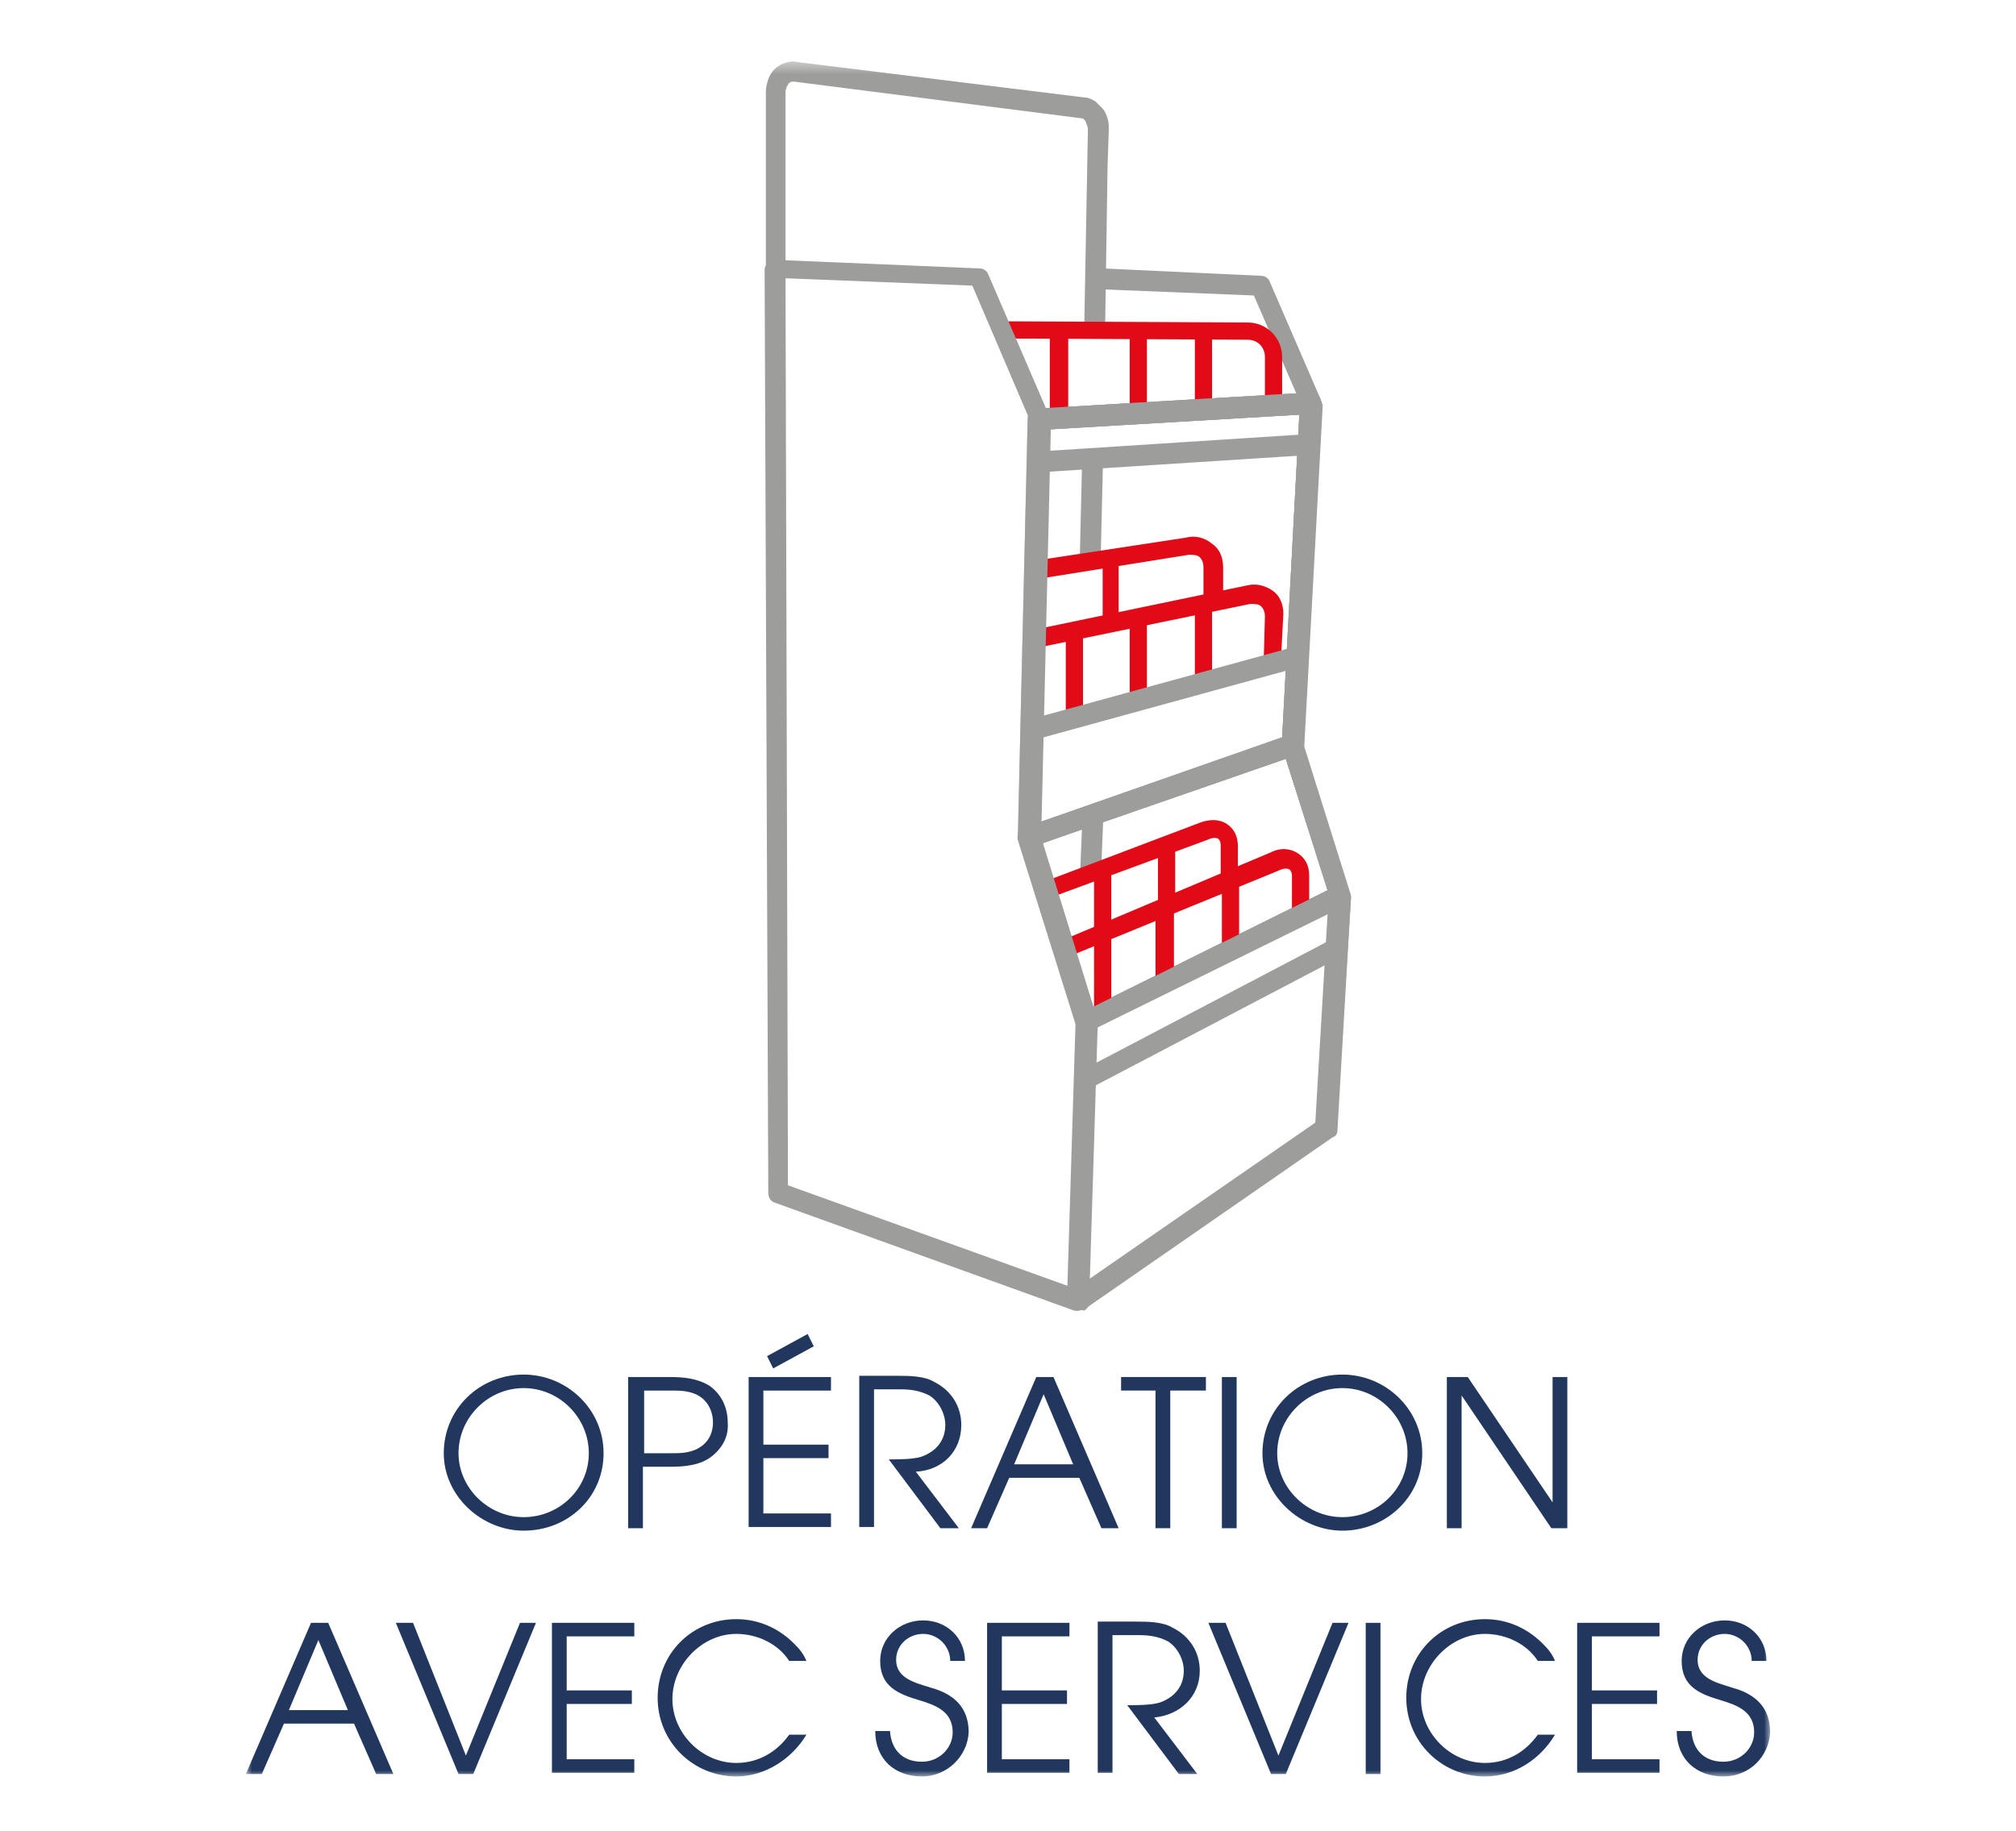 <?xml version="1.0" encoding="UTF-8"?>
<svg width="164px" height="149px" viewBox="0 0 164 149" version="1.1" xmlns="http://www.w3.org/2000/svg" xmlns:xlink="http://www.w3.org/1999/xlink">
    <!-- Generator: Sketch 57.1 (83088) - https://sketch.com -->
    <title>infographie-4</title>
    <desc>Created with Sketch.</desc>
    <defs>
        <polygon id="path-1" points="0 140 124 140 124 0.459 0 0.459"></polygon>
        <path d="M2.499,1.7 C2,1.7 1.7,2.1 1.7,2.5 L1.7,2.5 L0.9,36.5 C0.9,36.8 1,37 1.2,37.2 L1.2,37.2 C1.4,37.3 1.499,37.4 1.7,37.4 L1.7,37.4 C1.8,37.4 1.9,37.4 1.9,37.2 L1.9,37.2 L23.3,29.7 C23.7,29.601 23.9,29.3 23.9,29 L23.9,29 L25.4,1.2 C25.5,1 25.4,0.8 25.2,0.6 L25.2,0.6 C25.1,0.5 24.801,0.4 24.6,0.4 L24.6,0.4 L2.499,1.7 Z M3.3,3.4 L23.7,2.2 L22.3,28.5 L2.499,35.4 L3.3,3.4 Z" id="path-3"></path>
        <path d="M22.801,0.3 L1.4,7.8 C1,7.9 0.8,8.4 0.9,8.8 L0.9,8.8 L5.6,23.8 C5.7,24 5.9,24.2 6.1,24.3 L6.1,24.3 C6.2,24.4 6.3,24.4 6.4,24.4 L6.4,24.4 C6.5,24.4 6.6,24.4 6.6,24.2 L6.6,24.2 L27.2,14 C27.5,13.8 27.699,13.4 27.6,13 L27.6,13 L23.801,0.8 C23.7,0.6 23.6,0.4 23.4,0.3 L23.4,0.3 C23.3,0.25 23.2,0.225 23.1,0.225 L23.1,0.225 C23,0.225 22.9,0.25 22.801,0.3 L22.801,0.3 Z M2.7,9.1 L22.6,2.2 L25.999,12.9 L6.9,22.4 L2.7,9.1 Z" id="path-5"></path>
        <polygon id="path-7" points="0 140 124 140 124 0.459 0 0.459"></polygon>
        <path d="M2.4,1.7 C1.9,1.7 1.6,2.1 1.6,2.5 L1.6,2.5 L0.8,36.5 C0.8,36.8 0.9,37 1.1,37.2 L1.1,37.2 C1.301,37.3 1.4,37.4 1.6,37.4 L1.6,37.4 L1.9,37.4 L23.199,29.7 C23.6,29.601 23.801,29.3 23.801,29 L23.801,29 L25.3,1.2 C25.4,1 25.3,0.8 25.1,0.6 L25.1,0.6 C24.999,0.5 24.7,0.4 24.5,0.4 L24.5,0.4 L2.4,1.7 Z M3.3,3.4 L23.7,2.2 L22.3,28.5 L2.499,35.4 L3.3,3.4 Z" id="path-9"></path>
        <path d="M22.7,0.3 L1.301,7.8 C0.9,7.9 0.699,8.4 0.8,8.8 L0.8,8.8 L5.5,23.8 C5.6,24 5.801,24.2 5.999,24.3 L5.999,24.3 C6.1,24.4 6.2,24.4 6.3,24.4 L6.3,24.4 C6.4,24.4 6.6,24.4 6.5,24.2 L6.5,24.2 L27.1,14 C27.4,13.8 27.6,13.4 27.5,13 L27.5,13 L23.7,0.8 C23.6,0.6 23.5,0.4 23.3,0.3 L23.3,0.3 C23.2,0.25 23.1,0.225 23,0.225 L23,0.225 C22.9,0.225 22.8,0.25 22.7,0.3 L22.7,0.3 Z M2.7,9.1 L22.6,2.2 L25.999,12.9 L6.9,22.4 L2.7,9.1 Z" id="path-11"></path>
    </defs>
    <g id="infographie-4" stroke="none" stroke-width="1" fill="none" fill-rule="evenodd">
        <g id="Group-83" transform="translate(20, 4)">
            <g id="Group-35" transform="translate(0, 0.541)">
                <path d="M22.6,108.4 C19.7,108.4 17.3,110.8 17.3,113.7 C17.3,116.5 19.7,118.9 22.6,118.9 C25.499,118.9 27.9,116.6 27.9,113.7 C27.9,110.8 25.499,108.4 22.6,108.4 M22.6,120 C19.2,120 16.1,117.2 16.1,113.7 C16.1,110.1 18.999,107.3 22.6,107.3 C26.1,107.3 29.1,110.1 29.1,113.7 C29.1,117.3 26.2,120 22.6,120" id="Fill-1" fill="#21375D"></path>
                <path d="M36.6,108.9 C35.9,108.6 35.3,108.6 34.499,108.6 L32.4,108.6 L32.4,113.7 L34.499,113.7 C35.3,113.7 35.9,113.7 36.6,113.4 C37.499,113 37.999,112.2 37.999,111.2 C37.999,110.2 37.499,109.3 36.6,108.9 M37.7,114.1 C36.8,114.7 35.6,114.8 34.499,114.8 L32.3,114.8 L32.3,119.8 L31.1,119.8 L31.1,107.5 L34.499,107.5 C35.6,107.5 36.7,107.6 37.7,108.2 C38.7,108.9 39.2,110 39.2,111.2 C39.3,112.4 38.7,113.4 37.7,114.1" id="Fill-3" fill="#21375D"></path>
                <path d="M42.9,106.8 L42.4,105.8 L45.7,103.999 L46.2,104.999 L42.9,106.8 Z M40.9,119.8 L40.9,107.499 L47.6,107.499 L47.6,108.6 L42.1,108.6 L42.1,112.999 L47.4,112.999 L47.4,114.1 L42.1,114.1 L42.1,118.6 L47.6,118.6 L47.6,119.699 L40.9,119.699 L40.9,119.8 Z" id="Fill-5" fill="#21375D"></path>
                <path d="M54.5,115.2 L58,119.801 L56.5,119.801 L52.301,114.2 C53.101,114.2 54.2,114.2 54.9,114 C56.101,113.6 56.9,112.7 56.9,111.4 C56.9,110.5 56.4,109.5 55.601,109 C54.801,108.6 54.101,108.5 53.2,108.5 L51.101,108.5 L51.101,119.7 L49.9,119.7 L49.9,107.4 L53,107.4 C53.9,107.4 55.2,107.4 56,107.9 C57.4,108.6 58.2,109.9 58.2,111.4 C58.2,113.6 56.601,115.1 54.5,115.2" id="Fill-7" fill="#21375D"></path>
                <path d="M64.9,108.9 L62.5,114.6 L67.3,114.6 L64.9,108.9 Z M69.6,119.8 L67.8,115.7 L62.1,115.7 L60.3,119.8 L59,119.8 L64.3,107.5 L65.7,107.5 L71,119.8 L69.6,119.8 Z" id="Fill-9" fill="#21375D"></path>
                <polygon id="Fill-11" fill="#21375D" points="75.2 108.6 75.2 119.8 74 119.8 74 108.6 71.2 108.6 71.2 107.499 78.1 107.499 78.1 108.6"></polygon>
                <mask id="mask-2" fill="white">
                    <use xlink:href="#path-1"></use>
                </mask>
                <g id="Clip-14"></g>
                <polygon id="Fill-13" fill="#21375D" mask="url(#mask-2)" points="79.4 119.801 80.6 119.801 80.6 107.5 79.4 107.5"></polygon>
                <path d="M89.2,108.4 C86.301,108.4 83.9,110.8 83.9,113.7 C83.9,116.5 86.301,118.9 89.2,118.9 C92.1,118.9 94.5,116.6 94.5,113.7 C94.5,110.8 92.1,108.4 89.2,108.4 M89.2,120 C85.801,120 82.7,117.2 82.7,113.7 C82.7,110.1 85.6,107.3 89.2,107.3 C92.7,107.3 95.7,110.1 95.7,113.7 C95.7,117.3 92.7,120 89.2,120" id="Fill-15" fill="#21375D" mask="url(#mask-2)"></path>
                <polygon id="Fill-16" fill="#21375D" mask="url(#mask-2)" points="106.2 119.8 98.9 108.999 98.9 119.8 97.7 119.8 97.7 107.499 99.4 107.499 106.301 117.699 106.301 107.499 107.5 107.499 107.5 119.8"></polygon>
                <path d="M5.9,128.9 L3.5,134.6 L8.3,134.6 L5.9,128.9 Z M10.6,139.8 L8.8,135.7 L3.1,135.7 L1.3,139.8 L0,139.8 L5.3,127.5 L6.7,127.5 L12,139.8 L10.6,139.8 Z" id="Fill-17" fill="#21375D" mask="url(#mask-2)"></path>
                <polygon id="Fill-18" fill="#21375D" mask="url(#mask-2)" points="18.5 139.8 17.301 139.8 12.2 127.499 13.601 127.499 17.9 138.3 22.301 127.499 23.601 127.499"></polygon>
                <polygon id="Fill-19" fill="#21375D" mask="url(#mask-2)" points="24.9 139.8 24.9 127.499 31.6 127.499 31.6 128.6 26.1 128.6 26.1 132.999 31.4 132.999 31.4 134.1 26.1 134.1 26.1 138.6 31.6 138.6 31.6 139.699 24.9 139.699"></polygon>
                <path d="M39.9,140 C36.4,140 33.5,137.2 33.5,133.601 C33.5,130 36.3,127.2 39.9,127.2 C41.8,127.2 43.5,128 44.8,129.4 C45.1,129.7 45.4,130.101 45.6,130.601 L44.2,130.601 C43.3,129.2 41.6,128.4 39.9,128.4 C37.1,128.4 34.7,130.9 34.7,133.7 C34.7,136.5 37.1,138.9 39.9,138.9 C41.7,138.9 43.2,138 44.2,136.601 L45.6,136.601 C44.4,138.601 42.2,140 39.9,140" id="Fill-20" fill="#21375D" mask="url(#mask-2)"></path>
                <path d="M55,140 C52.801,140 51.2,138.601 51.2,136.301 L52.4,136.301 C52.5,137.801 53.4,138.801 55,138.801 C56.4,138.801 57.5,137.7 57.5,136.4 C57.5,134.7 56.101,134.2 54.801,133.801 C53.101,133.301 51.601,132.7 51.601,130.601 C51.601,128.7 53.2,127.301 55.101,127.301 C57,127.301 58.5,128.7 58.5,130.601 L57.301,130.601 C57.301,129.4 56.301,128.4 55.101,128.4 C53.9,128.4 52.9,129.301 52.9,130.5 C52.9,132.101 54.601,132.4 55.801,132.801 C57.601,133.301 58.801,134.4 58.801,136.4 C58.7,138.4 57,140 55,140" id="Fill-21" fill="#21375D" mask="url(#mask-2)"></path>
                <polygon id="Fill-22" fill="#21375D" mask="url(#mask-2)" points="60.3 139.8 60.3 127.499 66.999 127.499 66.999 128.6 61.499 128.6 61.499 132.999 66.8 132.999 66.8 134.1 61.499 134.1 61.499 138.6 66.999 138.6 66.999 139.699 60.3 139.699"></polygon>
                <path d="M73.9,135.2 L77.4,139.801 L75.9,139.801 L71.7,134.2 C72.5,134.2 73.6,134.2 74.3,134 C75.5,133.6 76.3,132.7 76.3,131.4 C76.3,130.5 75.8,129.5 75,129 C74.2,128.6 73.5,128.5 72.6,128.5 L70.5,128.5 L70.5,139.7 L69.3,139.7 L69.3,127.4 L72.4,127.4 C73.3,127.4 74.6,127.4 75.4,127.9 C76.8,128.6 77.6,129.9 77.6,131.4 C77.6,133.5 76,135 73.9,135.2" id="Fill-23" fill="#21375D" mask="url(#mask-2)"></path>
                <polygon id="Fill-24" fill="#21375D" mask="url(#mask-2)" points="84.6 139.8 83.4 139.8 78.3 127.499 79.7 127.499 83.999 138.3 88.4 127.499 89.7 127.499"></polygon>
                <polygon id="Fill-25" fill="#21375D" mask="url(#mask-2)" points="91.1 139.801 92.3 139.801 92.3 127.5 91.1 127.5"></polygon>
                <path d="M100.8,140 C97.3,140 94.4,137.2 94.4,133.601 C94.4,130 97.199,127.2 100.8,127.2 C102.699,127.2 104.4,128 105.699,129.4 C105.999,129.7 106.3,130.101 106.499,130.601 L105.1,130.601 C104.199,129.2 102.499,128.4 100.8,128.4 C97.999,128.4 95.6,130.9 95.6,133.7 C95.6,136.5 97.999,138.9 100.8,138.9 C102.6,138.9 104.1,138 105.1,136.601 L106.499,136.601 C105.3,138.601 103.199,140 100.8,140" id="Fill-26" fill="#21375D" mask="url(#mask-2)"></path>
                <polygon id="Fill-27" fill="#21375D" mask="url(#mask-2)" points="108.3 139.8 108.3 127.499 114.999 127.499 114.999 128.6 109.499 128.6 109.499 132.999 114.8 132.999 114.8 134.1 109.499 134.1 109.499 138.6 114.999 138.6 114.999 139.699 108.3 139.699"></polygon>
                <path d="M120.2,140 C118,140 116.4,138.601 116.4,136.301 L117.6,136.301 C117.7,137.801 118.6,138.801 120.2,138.801 C121.6,138.801 122.7,137.7 122.7,136.4 C122.7,134.7 121.301,134.2 120,133.801 C118.301,133.301 116.801,132.7 116.801,130.601 C116.801,128.7 118.4,127.301 120.301,127.301 C122.2,127.301 123.7,128.7 123.7,130.601 L122.5,130.601 C122.5,129.4 121.5,128.4 120.301,128.4 C119.1,128.4 118.1,129.301 118.1,130.5 C118.1,132.101 119.801,132.4 121,132.801 C122.801,133.301 124,134.4 124,136.4 C123.9,138.4 122.301,140 120.2,140" id="Fill-28" fill="#21375D" mask="url(#mask-2)"></path>
                <path d="M69,23 L69,23 C68.5,23 68.2,22.6 68.2,22.2 L68.5,6 C68.5,5.9 68.5,5.8 68.4,5.6 C68.4,5.5 68.301,5.4 68.301,5.3 C68.2,5.2 68.2,5.2 68.101,5.1 L44.601,2.1 L44.4,2.1 C44.301,2.1 44.301,2.2 44.2,2.2 C44.101,2.3 44.101,2.4 44,2.5 C44,2.6 43.9,2.8 43.9,2.9 L43.9,17.4 C43.9,17.9 43.5,18.2 43.101,18.2 C42.601,18.2 42.301,17.8 42.301,17.4 L42.301,2.9 C42.301,2.6 42.4,2.2 42.5,1.9 C42.601,1.6 42.801,1.3 43,1.1 C43.2,0.9 43.5,0.7 43.801,0.6 C44.101,0.5 44.4,0.4 44.801,0.5 L68.301,3.4 C68.601,3.4 68.9,3.6 69.101,3.7 C69.301,3.9 69.5,4.1 69.7,4.3 C69.9,4.5 70,4.8 70.101,5.1 C70.2,5.4 70.2,5.7 70.2,6 L70.101,8.9 L69.9,22.2 C69.801,22.6 69.4,23 69,23" id="Fill-29" fill="#9D9D9C" mask="url(#mask-2)"></path>
                <path d="M88.7,87.3 L87.1,87.199 L88.2,68.499 L84.4,56.4 L84.4,56.1 L85.9,28.5 L82,19.5 L69.6,19 L69.7,17.3 L82.6,17.9 C82.9,17.9 83.2,18.1 83.301,18.4 L87.5,28.1 C87.5,28.199 87.6,28.3 87.6,28.5 L86.1,56.2 L89.9,68.3 L89.9,68.6 L88.7,87.3 Z" id="Fill-30" fill="#9D9D9C" mask="url(#mask-2)"></path>
                <polygon id="Fill-31" fill="#9D9D9C" mask="url(#mask-2)" points="67.831 41.255 68.031 32.858 69.73 32.898 69.53 41.295"></polygon>
                <polygon id="Fill-32" fill="#9D9D9C" mask="url(#mask-2)" points="67.879 66.295 68.078 61.299 69.775 61.366 69.578 66.362"></polygon>
                <path d="M69.2,79.1 L68.6,99.6 L87.1,86.8 L88.1,69.8 L69.2,79.1 Z M67.7,102.1 C67.6,102.1 67.4,102.1 67.301,101.999 C67,101.9 66.9,101.6 66.9,101.2 L67.6,78.6 C67.6,78.3 67.801,77.999 68.1,77.9 L88.7,67.7 C89,67.6 89.301,67.6 89.5,67.8 C89.7,68 89.9,68.2 89.9,68.499 L88.801,87.4 C88.801,87.7 88.7,87.9 88.4,87.999 L68.2,101.999 C68,101.999 67.801,102.1 67.7,102.1 L67.7,102.1 Z" id="Fill-33" fill="#9D9D9C" mask="url(#mask-2)"></path>
                <path d="M65.3,30.4 L64.499,62.4 L84.3,55.5 L85.699,29.2 L65.3,30.4 Z M63.699,64.4 C63.499,64.4 63.4,64.3 63.199,64.2 C62.999,64 62.9,63.8 62.9,63.5 L63.699,29.5 C63.699,29.1 63.999,28.7 64.499,28.7 L86.6,27.4 C86.8,27.4 87.1,27.5 87.199,27.6 C87.4,27.8 87.499,28 87.4,28.2 L85.9,56 C85.9,56.3 85.699,56.6 85.3,56.7 L63.9,64.2 C63.9,64.4 63.8,64.4 63.699,64.4 L63.699,64.4 Z" id="Fill-34" fill="#9D9D9C" mask="url(#mask-2)"></path>
            </g>
            <g id="Group-38" transform="translate(62, 27.541)">
                <mask id="mask-4" fill="white">
                    <use xlink:href="#path-3"></use>
                </mask>
                <g id="Clip-37"></g>
                <path d="M3.3,3.4 L2.499,35.4 L22.3,28.5 L23.699,2.2 L3.3,3.4 Z M1.699,37.4 C1.499,37.4 1.4,37.3 1.199,37.2 C0.999,37 0.9,36.8 0.9,36.5 L1.699,2.5 C1.699,2.1 1.999,1.7 2.499,1.7 L24.6,0.4 C24.8,0.4 25.1,0.5 25.199,0.6 C25.4,0.8 25.499,1 25.4,1.2 L23.9,29 C23.9,29.3 23.699,29.6 23.3,29.7 L1.9,37.2 C1.9,37.4 1.8,37.4 1.699,37.4 L1.699,37.4 Z" id="Fill-36" fill="#9D9D9C" mask="url(#mask-4)"></path>
            </g>
            <path d="M64.7,64.641 L68.9,77.941 L88,68.441 L84.6,57.741 L64.7,64.641 Z M68.4,79.941 C68.301,79.941 68.2,79.941 68.1,79.841 C67.9,79.741 67.7,79.54 67.6,79.341 L62.9,64.341 C62.801,63.941 63,63.441 63.4,63.341 L84.801,55.841 C85,55.741 85.2,55.741 85.4,55.841 C85.6,55.941 85.7,56.141 85.801,56.341 L89.6,68.541 C89.7,68.941 89.5,69.341 89.2,69.54 L68.6,79.741 C68.6,79.941 68.5,79.941 68.4,79.941 L68.4,79.941 Z" id="Fill-39" fill="#9D9D9C"></path>
            <g id="Group-43" transform="translate(62, 55.541)">
                <mask id="mask-6" fill="white">
                    <use xlink:href="#path-5"></use>
                </mask>
                <g id="Clip-42"></g>
                <path d="M2.7,9.1 L6.9,22.4 L26,12.9 L22.6,2.2 L2.7,9.1 Z M6.4,24.4 C6.301,24.4 6.2,24.4 6.1,24.3 C5.9,24.2 5.7,23.999 5.6,23.8 L0.9,8.8 C0.801,8.4 1,7.9 1.4,7.8 L22.801,0.3 C23,0.2 23.2,0.2 23.4,0.3 C23.6,0.4 23.7,0.6 23.801,0.8 L27.6,13 C27.7,13.4 27.5,13.8 27.2,13.999 L6.6,24.2 C6.6,24.4 6.5,24.4 6.4,24.4 L6.4,24.4 Z" id="Fill-41" fill="#9D9D9C" mask="url(#mask-6)"></path>
            </g>
            <g id="Group-69" transform="translate(0, 0.541)">
                <path d="M69.1,79.1 L68.499,99.6 L86.999,86.8 L87.999,69.8 L69.1,79.1 Z M67.6,101.999 C67.499,101.999 67.3,101.999 67.2,101.9 C66.9,101.8 66.8,101.499 66.8,101.1 L67.499,78.499 C67.499,78.2 67.7,77.9 67.999,77.8 L88.6,67.6 C88.9,67.5 89.2,67.5 89.4,67.7 C89.6,67.9 89.8,68.1 89.8,68.4 L88.7,87.2 C88.7,87.499 88.6,87.7 88.3,87.8 L68.1,101.8 C67.9,101.999 67.8,101.999 67.6,101.999 L67.6,101.999 Z" id="Fill-44" fill="#9D9D9C"></path>
                <path d="M68.3,84.1 C67.999,84.1 67.699,83.9 67.6,83.7 C67.4,83.3 67.499,82.8 67.9,82.6 L88.3,71.9 C88.699,71.7 89.199,71.8 89.4,72.2 C89.6,72.6 89.499,73.1 89.1,73.3 L68.699,83.999 C68.6,84.1 68.4,84.1 68.3,84.1" id="Fill-46" fill="#9D9D9C"></path>
                <path d="M84.3,27.7 L82.9,27.7 L82.9,24.5 C82.9,23.7 82.3,23.1 81.499,23.1 L61.199,23 L61.199,21.6 L81.499,21.7 C83.1,21.7 84.3,23 84.3,24.5 L84.3,27.7 Z" id="Fill-48" fill="#E20A17"></path>
                <path d="M64.4,33.9 C64,33.9 63.6,33.6 63.6,33.1 C63.6,32.6 63.9,32.3 64.4,32.2 L86.1,30.8 C86.6,30.8 86.9,31.1 87,31.6 C87,32.1 86.7,32.4 86.2,32.5 L64.4,33.9 C64.5,33.9 64.4,33.9 64.4,33.9" id="Fill-50" fill="#9D9D9C"></path>
                <mask id="mask-8" fill="white">
                    <use xlink:href="#path-7"></use>
                </mask>
                <g id="Clip-53"></g>
                <polygon id="Fill-52" fill="#E20A17" mask="url(#mask-8)" points="77.2 28.1 78.6 28.1 78.6 22.6 77.2 22.6"></polygon>
                <polygon id="Fill-54" fill="#E20A17" mask="url(#mask-8)" points="71.9 28.7 73.3 28.7 73.3 22.7 71.9 22.7"></polygon>
                <polygon id="Fill-55" fill="#E20A17" mask="url(#mask-8)" points="66.9 28.6 65.4 28.7 65.4 22.7 66.9 22.7"></polygon>
                <path d="M84.2,49.2 L82.801,49.2 L82.9,45.6 C82.9,45.3 82.801,45 82.6,44.8 C82.4,44.6 82.1,44.6 81.7,44.6 L64.2,48.2 L64.1,46.7 L81.4,43.1 C82.2,42.9 82.9,43.1 83.5,43.5 C84.1,43.9 84.4,44.6 84.4,45.4 L84.2,49.2 Z" id="Fill-56" fill="#E20A17" mask="url(#mask-8)"></path>
                <path d="M79.4,44.8 L77.9,44.8 L77.9,41.6 C77.9,41.3 77.8,41 77.6,40.8 C77.4,40.6 77.1,40.6 76.7,40.6 L64.2,42.6 L64.7,41 L76.5,39.2 C77.2,39 78,39.2 78.6,39.7 C79.2,40.1 79.5,40.8 79.5,41.6 L79.5,44.8 L79.4,44.8 Z" id="Fill-57" fill="#E20A17" mask="url(#mask-8)"></path>
                <polygon id="Fill-58" fill="#E20A17" mask="url(#mask-8)" points="77.2 50.5 78.6 50.5 78.6 45 77.2 45"></polygon>
                <polygon id="Fill-59" fill="#E20A17" mask="url(#mask-8)" points="69.7 46.6 71 46.6 71 41.1 69.7 41.1"></polygon>
                <polygon id="Fill-60" fill="#E20A17" mask="url(#mask-8)" points="71.9 52.2 73.3 52.2 73.3 46.2 71.9 46.2"></polygon>
                <polygon id="Fill-61" fill="#E20A17" mask="url(#mask-8)" points="68.1 53 66.7 53.8 66.7 47 68.1 47"></polygon>
                <path d="M67.4,73.1 L66.8,71.8 L83.4,64.8 C84.2,64.4 85,64.5 85.6,64.9 C86.2,65.3 86.5,65.9 86.5,66.7 L86.5,69.1 L85.1,70.1 L85.1,66.8 C85.1,66.6 85.1,66.4 84.9,66.2 C84.7,66.1 84.4,66.1 84,66.3 L67.4,73.1 Z" id="Fill-62" fill="#E20A17" mask="url(#mask-8)"></path>
                <path d="M65.7,68.4 L65.2,67.1 L77.6,62.4 C78.4,62.1 79.2,62.1 79.801,62.5 C80.4,62.9 80.7,63.5 80.7,64.3 L80.7,67.5 L79.301,67.5 L79.301,64.3 C79.301,64.1 79.301,63.9 79.1,63.7 C78.9,63.6 78.6,63.6 78.2,63.8 L65.7,68.4 Z" id="Fill-63" fill="#E20A17" mask="url(#mask-8)"></path>
                <polygon id="Fill-64" fill="#E20A17" mask="url(#mask-8)" points="80.8 71.9 79.4 72.9 79.4 66.4 80.8 66.4"></polygon>
                <polygon id="Fill-65" fill="#E20A17" mask="url(#mask-8)" points="75.5 74.8 74 75.699 74 68.8 75.5 68.8"></polygon>
                <polygon id="Fill-66" fill="#E20A17" mask="url(#mask-8)" points="70.4 77.1 69 78.1 69 66 70.4 66"></polygon>
                <polygon id="Fill-67" fill="#E20A17" mask="url(#mask-8)" points="74.2 69.2 75.6 69.2 75.6 64.1 74.2 64.1"></polygon>
                <path d="M65.3,30.4 L64.499,62.4 L84.3,55.5 L85.699,29.2 L65.3,30.4 Z M63.6,64.4 C63.4,64.4 63.3,64.3 63.1,64.2 C62.9,64 62.8,63.8 62.8,63.5 L63.6,29.5 C63.6,29.1 63.9,28.7 64.4,28.7 L86.499,27.4 C86.699,27.4 86.999,27.5 87.1,27.6 C87.3,27.8 87.4,28 87.3,28.2 L85.8,56 C85.8,56.3 85.6,56.6 85.199,56.7 L63.9,64.4 L63.6,64.4 Z" id="Fill-68" fill="#9D9D9C" mask="url(#mask-8)"></path>
            </g>
            <g id="Group-72" transform="translate(62, 27.541)">
                <mask id="mask-10" fill="white">
                    <use xlink:href="#path-9"></use>
                </mask>
                <g id="Clip-71"></g>
                <path d="M3.3,3.4 L2.499,35.4 L22.3,28.5 L23.699,2.2 L3.3,3.4 Z M1.6,37.4 C1.4,37.4 1.3,37.3 1.1,37.2 C0.9,37 0.8,36.8 0.8,36.5 L1.6,2.5 C1.6,2.1 1.9,1.7 2.4,1.7 L24.499,0.4 C24.699,0.4 24.999,0.5 25.1,0.6 C25.3,0.8 25.4,1 25.3,1.2 L23.8,29 C23.8,29.3 23.6,29.6 23.199,29.7 L1.9,37.4 L1.6,37.4 Z" id="Fill-70" fill="#9D9D9C" mask="url(#mask-10)"></path>
            </g>
            <g id="Group-77" transform="translate(42, 16.541)" fill="#9D9D9C">
                <path d="M2.1,75.9 L24.9,84.1 L25.6,62.7 L20.999,47.8 L20.999,47.5 L21.8,13.7 L17.1,2.7 L1.9,2.1 L2.1,75.9 Z M25.7,86.1 L25.4,86.1 L0.999,77.3 C0.7,77.2 0.499,76.9 0.499,76.5 L0.2,1.4 C0.2,1.2 0.3,1 0.499,0.8 C0.7,0.6 0.9,0.6 1.1,0.6 L17.7,1.3 C17.999,1.3 18.3,1.5 18.4,1.8 L23.4,13.4 C23.4,13.5 23.499,13.6 23.499,13.7 L22.7,47.6 L27.3,62.5 L27.3,62.8 L26.6,85.4 C26.6,85.7 26.499,85.9 26.2,86.1 C25.999,86 25.8,86.1 25.7,86.1 L25.7,86.1 Z" id="Fill-73"></path>
                <path d="M22.7,48.1 L26.9,61.4 L46,51.9 L42.6,41.2 L22.7,48.1 Z M26.301,63.4 C26.2,63.4 26.1,63.4 26,63.3 C25.801,63.2 25.6,62.999 25.5,62.8 L20.801,47.8 C20.7,47.4 20.9,46.9 21.301,46.8 L42.7,39.3 C42.9,39.2 43.1,39.2 43.301,39.3 C43.5,39.4 43.6,39.6 43.7,39.8 L47.5,52 C47.6,52.4 47.4,52.8 47.1,52.999 L26.5,63.2 C26.6,63.4 26.4,63.4 26.301,63.4 L26.301,63.4 Z" id="Fill-75"></path>
            </g>
            <g id="Group-80" transform="translate(62, 55.541)">
                <mask id="mask-12" fill="white">
                    <use xlink:href="#path-11"></use>
                </mask>
                <g id="Clip-79"></g>
                <path d="M2.7,9.1 L6.9,22.4 L26,12.9 L22.6,2.2 L2.7,9.1 Z M6.301,24.4 C6.2,24.4 6.1,24.4 6,24.3 C5.801,24.2 5.6,23.999 5.5,23.8 L0.801,8.8 C0.7,8.4 0.9,7.9 1.301,7.8 L22.7,0.3 C22.9,0.2 23.1,0.2 23.301,0.3 C23.5,0.4 23.6,0.6 23.7,0.8 L27.5,13 C27.6,13.4 27.4,13.8 27.1,13.999 L6.5,24.2 C6.6,24.4 6.4,24.4 6.301,24.4 L6.301,24.4 Z" id="Fill-78" fill="#9D9D9C" mask="url(#mask-12)"></path>
            </g>
            <polygon id="Fill-81" fill="#9D9D9C" points="63.58 54.588 85.084 48.685 85.534 50.325 64.03 56.228"></polygon>
        </g>
    </g>
</svg>